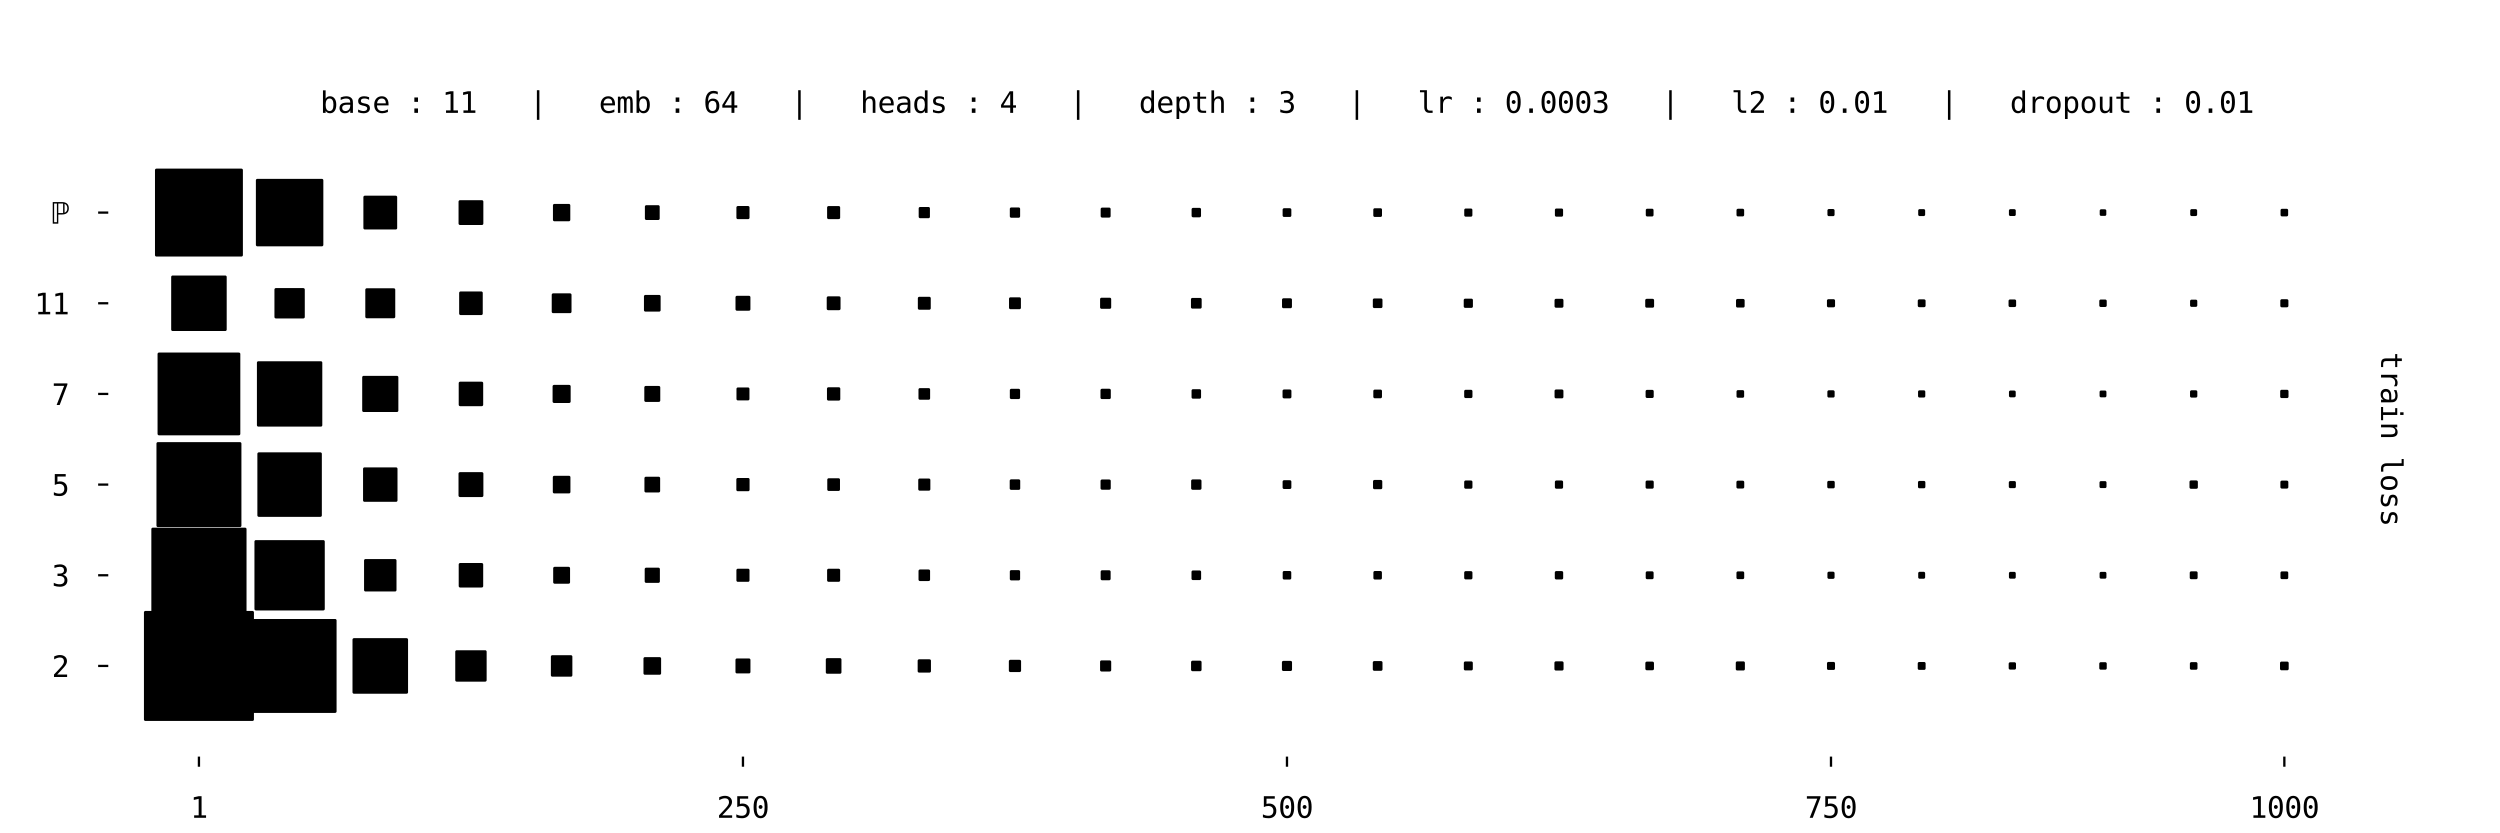 <?xml version="1.0" encoding="utf-8" standalone="no"?>
<!DOCTYPE svg PUBLIC "-//W3C//DTD SVG 1.1//EN"
  "http://www.w3.org/Graphics/SVG/1.1/DTD/svg11.dtd">
<svg xmlns:xlink="http://www.w3.org/1999/xlink" width="864pt" height="288pt" viewBox="0 0 864 288" xmlns="http://www.w3.org/2000/svg" version="1.1">
 <defs>
  <style type="text/css">*{stroke-linejoin: round; stroke-linecap: butt}</style>
 </defs>
 <g id="figure_1">
  <g id="patch_1">
   <path d="M 0 288 
L 864 288 
L 864 0 
L 0 0 
z
" style="fill: #ffffff"/>
  </g>
  <g id="axes_1">
   <g id="patch_2">
    <path d="M 37.417 261.485 
L 852.143 261.485 
L 852.143 10.8 
L 37.417 10.8 
z
" style="fill: #ffffff"/>
   </g>
   <g id="patch_3">
    <path d="M 50.246 248.657 
L 87.261 248.657 
L 87.261 211.641 
L 50.246 211.641 
z
" clip-path="url(#p959d26b791)" style="stroke: #000000; stroke-linejoin: miter"/>
   </g>
   <g id="patch_4">
    <path d="M 84.355 245.882 
L 115.822 245.882 
L 115.822 214.416 
L 84.355 214.416 
z
" clip-path="url(#p959d26b791)" style="stroke: #000000; stroke-linejoin: miter"/>
   </g>
   <g id="patch_5">
    <path d="M 122.324 239.249 
L 140.524 239.249 
L 140.524 221.049 
L 122.324 221.049 
z
" clip-path="url(#p959d26b791)" style="stroke: #000000; stroke-linejoin: miter"/>
   </g>
   <g id="patch_6">
    <path d="M 157.835 235.074 
L 167.685 235.074 
L 167.685 225.224 
L 157.835 225.224 
z
" clip-path="url(#p959d26b791)" style="stroke: #000000; stroke-linejoin: miter"/>
   </g>
   <g id="patch_7">
    <path d="M 190.881 233.364 
L 197.31 233.364 
L 197.31 226.934 
L 190.881 226.934 
z
" clip-path="url(#p959d26b791)" style="stroke: #000000; stroke-linejoin: miter"/>
   </g>
   <g id="patch_8">
    <path d="M 222.882 232.698 
L 227.98 232.698 
L 227.98 227.6 
L 222.882 227.6 
z
" clip-path="url(#p959d26b791)" style="stroke: #000000; stroke-linejoin: miter"/>
   </g>
   <g id="patch_9">
    <path d="M 254.679 232.237 
L 258.854 232.237 
L 258.854 228.061 
L 254.679 228.061 
z
" clip-path="url(#p959d26b791)" style="stroke: #000000; stroke-linejoin: miter"/>
   </g>
   <g id="patch_10">
    <path d="M 285.899 232.353 
L 290.306 232.353 
L 290.306 227.946 
L 285.899 227.946 
z
" clip-path="url(#p959d26b791)" style="stroke: #000000; stroke-linejoin: miter"/>
   </g>
   <g id="patch_11">
    <path d="M 317.64 231.947 
L 321.236 231.947 
L 321.236 228.351 
L 317.64 228.351 
z
" clip-path="url(#p959d26b791)" style="stroke: #000000; stroke-linejoin: miter"/>
   </g>
   <g id="patch_12">
    <path d="M 349.159 231.763 
L 352.387 231.763 
L 352.387 228.535 
L 349.159 228.535 
z
" clip-path="url(#p959d26b791)" style="stroke: #000000; stroke-linejoin: miter"/>
   </g>
   <g id="patch_13">
    <path d="M 380.684 231.574 
L 383.533 231.574 
L 383.533 228.724 
L 380.684 228.724 
z
" clip-path="url(#p959d26b791)" style="stroke: #000000; stroke-linejoin: miter"/>
   </g>
   <g id="patch_14">
    <path d="M 412.129 231.464 
L 414.76 231.464 
L 414.76 228.834 
L 412.129 228.834 
z
" clip-path="url(#p959d26b791)" style="stroke: #000000; stroke-linejoin: miter"/>
   </g>
   <g id="patch_15">
    <path d="M 443.532 231.397 
L 446.028 231.397 
L 446.028 228.901 
L 443.532 228.901 
z
" clip-path="url(#p959d26b791)" style="stroke: #000000; stroke-linejoin: miter"/>
   </g>
   <g id="patch_16">
    <path d="M 474.937 231.328 
L 477.294 231.328 
L 477.294 228.97 
L 474.937 228.97 
z
" clip-path="url(#p959d26b791)" style="stroke: #000000; stroke-linejoin: miter"/>
   </g>
   <g id="patch_17">
    <path d="M 506.399 231.201 
L 508.503 231.201 
L 508.503 229.097 
L 506.399 229.097 
z
" clip-path="url(#p959d26b791)" style="stroke: #000000; stroke-linejoin: miter"/>
   </g>
   <g id="patch_18">
    <path d="M 537.704 231.232 
L 539.869 231.232 
L 539.869 229.066 
L 537.704 229.066 
z
" clip-path="url(#p959d26b791)" style="stroke: #000000; stroke-linejoin: miter"/>
   </g>
   <g id="patch_19">
    <path d="M 569.133 231.138 
L 571.111 231.138 
L 571.111 229.16 
L 569.133 229.16 
z
" clip-path="url(#p959d26b791)" style="stroke: #000000; stroke-linejoin: miter"/>
   </g>
   <g id="patch_20">
    <path d="M 600.383 231.224 
L 602.533 231.224 
L 602.533 229.074 
L 600.383 229.074 
z
" clip-path="url(#p959d26b791)" style="stroke: #000000; stroke-linejoin: miter"/>
   </g>
   <g id="patch_21">
    <path d="M 631.904 231.039 
L 633.683 231.039 
L 633.683 229.259 
L 631.904 229.259 
z
" clip-path="url(#p959d26b791)" style="stroke: #000000; stroke-linejoin: miter"/>
   </g>
   <g id="patch_22">
    <path d="M 663.267 231.012 
L 664.992 231.012 
L 664.992 229.287 
L 663.267 229.287 
z
" clip-path="url(#p959d26b791)" style="stroke: #000000; stroke-linejoin: miter"/>
   </g>
   <g id="patch_23">
    <path d="M 694.699 230.915 
L 696.23 230.915 
L 696.23 229.383 
L 694.699 229.383 
z
" clip-path="url(#p959d26b791)" style="stroke: #000000; stroke-linejoin: miter"/>
   </g>
   <g id="patch_24">
    <path d="M 726.009 230.94 
L 727.591 230.94 
L 727.591 229.358 
L 726.009 229.358 
z
" clip-path="url(#p959d26b791)" style="stroke: #000000; stroke-linejoin: miter"/>
   </g>
   <g id="patch_25">
    <path d="M 757.321 230.963 
L 758.95 230.963 
L 758.95 229.335 
L 757.321 229.335 
z
" clip-path="url(#p959d26b791)" style="stroke: #000000; stroke-linejoin: miter"/>
   </g>
   <g id="patch_26">
    <path d="M 788.471 231.149 
L 790.472 231.149 
L 790.472 229.149 
L 788.471 229.149 
z
" clip-path="url(#p959d26b791)" style="stroke: #000000; stroke-linejoin: miter"/>
   </g>
   <g id="patch_27">
    <path d="M 52.804 214.763 
L 84.702 214.763 
L 84.702 182.864 
L 52.804 182.864 
z
" clip-path="url(#p959d26b791)" style="stroke: #000000; stroke-linejoin: miter"/>
   </g>
   <g id="patch_28">
    <path d="M 88.436 210.466 
L 111.741 210.466 
L 111.741 187.161 
L 88.436 187.161 
z
" clip-path="url(#p959d26b791)" style="stroke: #000000; stroke-linejoin: miter"/>
   </g>
   <g id="patch_29">
    <path d="M 126.317 203.92 
L 136.531 203.92 
L 136.531 193.707 
L 126.317 193.707 
z
" clip-path="url(#p959d26b791)" style="stroke: #000000; stroke-linejoin: miter"/>
   </g>
   <g id="patch_30">
    <path d="M 159.027 202.546 
L 166.493 202.546 
L 166.493 195.081 
L 159.027 195.081 
z
" clip-path="url(#p959d26b791)" style="stroke: #000000; stroke-linejoin: miter"/>
   </g>
   <g id="patch_31">
    <path d="M 191.678 201.231 
L 196.513 201.231 
L 196.513 196.396 
L 191.678 196.396 
z
" clip-path="url(#p959d26b791)" style="stroke: #000000; stroke-linejoin: miter"/>
   </g>
   <g id="patch_32">
    <path d="M 223.306 200.938 
L 227.555 200.938 
L 227.555 196.689 
L 223.306 196.689 
z
" clip-path="url(#p959d26b791)" style="stroke: #000000; stroke-linejoin: miter"/>
   </g>
   <g id="patch_33">
    <path d="M 255 200.58 
L 258.533 200.58 
L 258.533 197.047 
L 255 197.047 
z
" clip-path="url(#p959d26b791)" style="stroke: #000000; stroke-linejoin: miter"/>
   </g>
   <g id="patch_34">
    <path d="M 286.346 200.57 
L 289.858 200.57 
L 289.858 197.057 
L 286.346 197.057 
z
" clip-path="url(#p959d26b791)" style="stroke: #000000; stroke-linejoin: miter"/>
   </g>
   <g id="patch_35">
    <path d="M 317.94 200.311 
L 320.936 200.311 
L 320.936 197.316 
L 317.94 197.316 
z
" clip-path="url(#p959d26b791)" style="stroke: #000000; stroke-linejoin: miter"/>
   </g>
   <g id="patch_36">
    <path d="M 349.494 200.093 
L 352.053 200.093 
L 352.053 197.534 
L 349.494 197.534 
z
" clip-path="url(#p959d26b791)" style="stroke: #000000; stroke-linejoin: miter"/>
   </g>
   <g id="patch_37">
    <path d="M 380.883 200.039 
L 383.334 200.039 
L 383.334 197.588 
L 380.883 197.588 
z
" clip-path="url(#p959d26b791)" style="stroke: #000000; stroke-linejoin: miter"/>
   </g>
   <g id="patch_38">
    <path d="M 412.281 199.977 
L 414.607 199.977 
L 414.607 197.65 
L 412.281 197.65 
z
" clip-path="url(#p959d26b791)" style="stroke: #000000; stroke-linejoin: miter"/>
   </g>
   <g id="patch_39">
    <path d="M 443.798 199.795 
L 445.762 199.795 
L 445.762 197.832 
L 443.798 197.832 
z
" clip-path="url(#p959d26b791)" style="stroke: #000000; stroke-linejoin: miter"/>
   </g>
   <g id="patch_40">
    <path d="M 475.143 199.786 
L 477.088 199.786 
L 477.088 197.841 
L 475.143 197.841 
z
" clip-path="url(#p959d26b791)" style="stroke: #000000; stroke-linejoin: miter"/>
   </g>
   <g id="patch_41">
    <path d="M 506.526 199.739 
L 508.376 199.739 
L 508.376 197.888 
L 506.526 197.888 
z
" clip-path="url(#p959d26b791)" style="stroke: #000000; stroke-linejoin: miter"/>
   </g>
   <g id="patch_42">
    <path d="M 537.838 199.762 
L 539.736 199.762 
L 539.736 197.865 
L 537.838 197.865 
z
" clip-path="url(#p959d26b791)" style="stroke: #000000; stroke-linejoin: miter"/>
   </g>
   <g id="patch_43">
    <path d="M 569.258 199.677 
L 570.986 199.677 
L 570.986 197.95 
L 569.258 197.95 
z
" clip-path="url(#p959d26b791)" style="stroke: #000000; stroke-linejoin: miter"/>
   </g>
   <g id="patch_44">
    <path d="M 600.618 199.653 
L 602.298 199.653 
L 602.298 197.973 
L 600.618 197.973 
z
" clip-path="url(#p959d26b791)" style="stroke: #000000; stroke-linejoin: miter"/>
   </g>
   <g id="patch_45">
    <path d="M 632.059 199.548 
L 633.528 199.548 
L 633.528 198.079 
L 632.059 198.079 
z
" clip-path="url(#p959d26b791)" style="stroke: #000000; stroke-linejoin: miter"/>
   </g>
   <g id="patch_46">
    <path d="M 663.43 199.513 
L 664.828 199.513 
L 664.828 198.114 
L 663.43 198.114 
z
" clip-path="url(#p959d26b791)" style="stroke: #000000; stroke-linejoin: miter"/>
   </g>
   <g id="patch_47">
    <path d="M 694.785 199.493 
L 696.144 199.493 
L 696.144 198.134 
L 694.785 198.134 
z
" clip-path="url(#p959d26b791)" style="stroke: #000000; stroke-linejoin: miter"/>
   </g>
   <g id="patch_48">
    <path d="M 726.121 199.492 
L 727.479 199.492 
L 727.479 198.134 
L 726.121 198.134 
z
" clip-path="url(#p959d26b791)" style="stroke: #000000; stroke-linejoin: miter"/>
   </g>
   <g id="patch_49">
    <path d="M 757.275 199.675 
L 758.997 199.675 
L 758.997 197.952 
L 757.275 197.952 
z
" clip-path="url(#p959d26b791)" style="stroke: #000000; stroke-linejoin: miter"/>
   </g>
   <g id="patch_50">
    <path d="M 788.626 199.659 
L 790.317 199.659 
L 790.317 197.968 
L 788.626 197.968 
z
" clip-path="url(#p959d26b791)" style="stroke: #000000; stroke-linejoin: miter"/>
   </g>
   <g id="patch_51">
    <path d="M 54.572 181.659 
L 82.935 181.659 
L 82.935 153.296 
L 54.572 153.296 
z
" clip-path="url(#p959d26b791)" style="stroke: #000000; stroke-linejoin: miter"/>
   </g>
   <g id="patch_52">
    <path d="M 89.447 178.119 
L 110.73 178.119 
L 110.73 156.836 
L 89.447 156.836 
z
" clip-path="url(#p959d26b791)" style="stroke: #000000; stroke-linejoin: miter"/>
   </g>
   <g id="patch_53">
    <path d="M 125.97 172.932 
L 136.878 172.932 
L 136.878 162.024 
L 125.97 162.024 
z
" clip-path="url(#p959d26b791)" style="stroke: #000000; stroke-linejoin: miter"/>
   </g>
   <g id="patch_54">
    <path d="M 158.962 171.276 
L 166.558 171.276 
L 166.558 163.68 
L 158.962 163.68 
z
" clip-path="url(#p959d26b791)" style="stroke: #000000; stroke-linejoin: miter"/>
   </g>
   <g id="patch_55">
    <path d="M 191.549 170.024 
L 196.641 170.024 
L 196.641 164.932 
L 191.549 164.932 
z
" clip-path="url(#p959d26b791)" style="stroke: #000000; stroke-linejoin: miter"/>
   </g>
   <g id="patch_56">
    <path d="M 223.215 169.693 
L 227.646 169.693 
L 227.646 165.262 
L 223.215 165.262 
z
" clip-path="url(#p959d26b791)" style="stroke: #000000; stroke-linejoin: miter"/>
   </g>
   <g id="patch_57">
    <path d="M 254.977 169.268 
L 258.556 169.268 
L 258.556 165.688 
L 254.977 165.688 
z
" clip-path="url(#p959d26b791)" style="stroke: #000000; stroke-linejoin: miter"/>
   </g>
   <g id="patch_58">
    <path d="M 286.405 169.175 
L 289.799 169.175 
L 289.799 165.781 
L 286.405 165.781 
z
" clip-path="url(#p959d26b791)" style="stroke: #000000; stroke-linejoin: miter"/>
   </g>
   <g id="patch_59">
    <path d="M 317.843 169.073 
L 321.033 169.073 
L 321.033 165.883 
L 317.843 165.883 
z
" clip-path="url(#p959d26b791)" style="stroke: #000000; stroke-linejoin: miter"/>
   </g>
   <g id="patch_60">
    <path d="M 349.456 168.795 
L 352.09 168.795 
L 352.09 166.161 
L 349.456 166.161 
z
" clip-path="url(#p959d26b791)" style="stroke: #000000; stroke-linejoin: miter"/>
   </g>
   <g id="patch_61">
    <path d="M 380.843 168.743 
L 383.374 168.743 
L 383.374 166.212 
L 380.843 166.212 
z
" clip-path="url(#p959d26b791)" style="stroke: #000000; stroke-linejoin: miter"/>
   </g>
   <g id="patch_62">
    <path d="M 412.156 168.766 
L 414.733 168.766 
L 414.733 166.19 
L 412.156 166.19 
z
" clip-path="url(#p959d26b791)" style="stroke: #000000; stroke-linejoin: miter"/>
   </g>
   <g id="patch_63">
    <path d="M 443.765 168.493 
L 445.795 168.493 
L 445.795 166.463 
L 443.765 166.463 
z
" clip-path="url(#p959d26b791)" style="stroke: #000000; stroke-linejoin: miter"/>
   </g>
   <g id="patch_64">
    <path d="M 475.014 168.579 
L 477.217 168.579 
L 477.217 166.376 
L 475.014 166.376 
z
" clip-path="url(#p959d26b791)" style="stroke: #000000; stroke-linejoin: miter"/>
   </g>
   <g id="patch_65">
    <path d="M 506.526 168.403 
L 508.376 168.403 
L 508.376 166.553 
L 506.526 166.553 
z
" clip-path="url(#p959d26b791)" style="stroke: #000000; stroke-linejoin: miter"/>
   </g>
   <g id="patch_66">
    <path d="M 537.867 168.397 
L 539.706 168.397 
L 539.706 166.559 
L 537.867 166.559 
z
" clip-path="url(#p959d26b791)" style="stroke: #000000; stroke-linejoin: miter"/>
   </g>
   <g id="patch_67">
    <path d="M 569.215 168.385 
L 571.029 168.385 
L 571.029 166.571 
L 569.215 166.571 
z
" clip-path="url(#p959d26b791)" style="stroke: #000000; stroke-linejoin: miter"/>
   </g>
   <g id="patch_68">
    <path d="M 600.606 168.33 
L 602.31 168.33 
L 602.31 166.626 
L 600.606 166.626 
z
" clip-path="url(#p959d26b791)" style="stroke: #000000; stroke-linejoin: miter"/>
   </g>
   <g id="patch_69">
    <path d="M 631.998 168.273 
L 633.589 168.273 
L 633.589 166.682 
L 631.998 166.682 
z
" clip-path="url(#p959d26b791)" style="stroke: #000000; stroke-linejoin: miter"/>
   </g>
   <g id="patch_70">
    <path d="M 663.352 168.255 
L 664.906 168.255 
L 664.906 166.701 
L 663.352 166.701 
z
" clip-path="url(#p959d26b791)" style="stroke: #000000; stroke-linejoin: miter"/>
   </g>
   <g id="patch_71">
    <path d="M 694.742 168.201 
L 696.188 168.201 
L 696.188 166.755 
L 694.742 166.755 
z
" clip-path="url(#p959d26b791)" style="stroke: #000000; stroke-linejoin: miter"/>
   </g>
   <g id="patch_72">
    <path d="M 726.091 168.187 
L 727.509 168.187 
L 727.509 166.769 
L 726.091 166.769 
z
" clip-path="url(#p959d26b791)" style="stroke: #000000; stroke-linejoin: miter"/>
   </g>
   <g id="patch_73">
    <path d="M 757.191 168.423 
L 759.08 168.423 
L 759.08 166.533 
L 757.191 166.533 
z
" clip-path="url(#p959d26b791)" style="stroke: #000000; stroke-linejoin: miter"/>
   </g>
   <g id="patch_74">
    <path d="M 788.598 168.351 
L 790.345 168.351 
L 790.345 166.605 
L 788.598 166.605 
z
" clip-path="url(#p959d26b791)" style="stroke: #000000; stroke-linejoin: miter"/>
   </g>
   <g id="patch_75">
    <path d="M 54.951 149.944 
L 82.555 149.944 
L 82.555 122.341 
L 54.951 122.341 
z
" clip-path="url(#p959d26b791)" style="stroke: #000000; stroke-linejoin: miter"/>
   </g>
   <g id="patch_76">
    <path d="M 89.289 146.942 
L 110.888 146.942 
L 110.888 125.343 
L 89.289 125.343 
z
" clip-path="url(#p959d26b791)" style="stroke: #000000; stroke-linejoin: miter"/>
   </g>
   <g id="patch_77">
    <path d="M 125.675 141.892 
L 137.174 141.892 
L 137.174 130.393 
L 125.675 130.393 
z
" clip-path="url(#p959d26b791)" style="stroke: #000000; stroke-linejoin: miter"/>
   </g>
   <g id="patch_78">
    <path d="M 159.029 139.873 
L 166.491 139.873 
L 166.491 132.411 
L 159.029 132.411 
z
" clip-path="url(#p959d26b791)" style="stroke: #000000; stroke-linejoin: miter"/>
   </g>
   <g id="patch_79">
    <path d="M 191.472 138.766 
L 196.719 138.766 
L 196.719 133.519 
L 191.472 133.519 
z
" clip-path="url(#p959d26b791)" style="stroke: #000000; stroke-linejoin: miter"/>
   </g>
   <g id="patch_80">
    <path d="M 223.173 138.4 
L 227.689 138.4 
L 227.689 133.884 
L 223.173 133.884 
z
" clip-path="url(#p959d26b791)" style="stroke: #000000; stroke-linejoin: miter"/>
   </g>
   <g id="patch_81">
    <path d="M 255.023 137.886 
L 258.51 137.886 
L 258.51 134.399 
L 255.023 134.399 
z
" clip-path="url(#p959d26b791)" style="stroke: #000000; stroke-linejoin: miter"/>
   </g>
   <g id="patch_82">
    <path d="M 286.299 137.945 
L 289.905 137.945 
L 289.905 134.34 
L 286.299 134.34 
z
" clip-path="url(#p959d26b791)" style="stroke: #000000; stroke-linejoin: miter"/>
   </g>
   <g id="patch_83">
    <path d="M 317.924 137.656 
L 320.951 137.656 
L 320.951 134.629 
L 317.924 134.629 
z
" clip-path="url(#p959d26b791)" style="stroke: #000000; stroke-linejoin: miter"/>
   </g>
   <g id="patch_84">
    <path d="M 349.499 137.417 
L 352.048 137.417 
L 352.048 134.868 
L 349.499 134.868 
z
" clip-path="url(#p959d26b791)" style="stroke: #000000; stroke-linejoin: miter"/>
   </g>
   <g id="patch_85">
    <path d="M 380.824 137.427 
L 383.394 137.427 
L 383.394 134.857 
L 380.824 134.857 
z
" clip-path="url(#p959d26b791)" style="stroke: #000000; stroke-linejoin: miter"/>
   </g>
   <g id="patch_86">
    <path d="M 412.301 137.286 
L 414.588 137.286 
L 414.588 134.999 
L 412.301 134.999 
z
" clip-path="url(#p959d26b791)" style="stroke: #000000; stroke-linejoin: miter"/>
   </g>
   <g id="patch_87">
    <path d="M 443.746 137.176 
L 445.814 137.176 
L 445.814 135.108 
L 443.746 135.108 
z
" clip-path="url(#p959d26b791)" style="stroke: #000000; stroke-linejoin: miter"/>
   </g>
   <g id="patch_88">
    <path d="M 475.118 137.14 
L 477.113 137.14 
L 477.113 135.145 
L 475.118 135.145 
z
" clip-path="url(#p959d26b791)" style="stroke: #000000; stroke-linejoin: miter"/>
   </g>
   <g id="patch_89">
    <path d="M 506.522 137.072 
L 508.381 137.072 
L 508.381 135.213 
L 506.522 135.213 
z
" clip-path="url(#p959d26b791)" style="stroke: #000000; stroke-linejoin: miter"/>
   </g>
   <g id="patch_90">
    <path d="M 537.754 137.175 
L 539.819 137.175 
L 539.819 135.11 
L 537.754 135.11 
z
" clip-path="url(#p959d26b791)" style="stroke: #000000; stroke-linejoin: miter"/>
   </g>
   <g id="patch_91">
    <path d="M 569.219 137.045 
L 571.025 137.045 
L 571.025 135.239 
L 569.219 135.239 
z
" clip-path="url(#p959d26b791)" style="stroke: #000000; stroke-linejoin: miter"/>
   </g>
   <g id="patch_92">
    <path d="M 600.64 136.96 
L 602.276 136.96 
L 602.276 135.324 
L 600.64 135.324 
z
" clip-path="url(#p959d26b791)" style="stroke: #000000; stroke-linejoin: miter"/>
   </g>
   <g id="patch_93">
    <path d="M 632.037 136.899 
L 633.55 136.899 
L 633.55 135.386 
L 632.037 135.386 
z
" clip-path="url(#p959d26b791)" style="stroke: #000000; stroke-linejoin: miter"/>
   </g>
   <g id="patch_94">
    <path d="M 663.377 136.894 
L 664.881 136.894 
L 664.881 135.391 
L 663.377 135.391 
z
" clip-path="url(#p959d26b791)" style="stroke: #000000; stroke-linejoin: miter"/>
   </g>
   <g id="patch_95">
    <path d="M 694.796 136.811 
L 696.133 136.811 
L 696.133 135.474 
L 694.796 135.474 
z
" clip-path="url(#p959d26b791)" style="stroke: #000000; stroke-linejoin: miter"/>
   </g>
   <g id="patch_96">
    <path d="M 726.117 136.825 
L 727.483 136.825 
L 727.483 135.459 
L 726.117 135.459 
z
" clip-path="url(#p959d26b791)" style="stroke: #000000; stroke-linejoin: miter"/>
   </g>
   <g id="patch_97">
    <path d="M 757.375 136.903 
L 758.896 136.903 
L 758.896 135.382 
L 757.375 135.382 
z
" clip-path="url(#p959d26b791)" style="stroke: #000000; stroke-linejoin: miter"/>
   </g>
   <g id="patch_98">
    <path d="M 788.534 137.08 
L 790.409 137.08 
L 790.409 135.205 
L 788.534 135.205 
z
" clip-path="url(#p959d26b791)" style="stroke: #000000; stroke-linejoin: miter"/>
   </g>
   <g id="patch_99">
    <path d="M 59.659 113.901 
L 77.848 113.901 
L 77.848 95.712 
L 59.659 95.712 
z
" clip-path="url(#p959d26b791)" style="stroke: #000000; stroke-linejoin: miter"/>
   </g>
   <g id="patch_100">
    <path d="M 95.345 109.551 
L 104.833 109.551 
L 104.833 100.063 
L 95.345 100.063 
z
" clip-path="url(#p959d26b791)" style="stroke: #000000; stroke-linejoin: miter"/>
   </g>
   <g id="patch_101">
    <path d="M 126.747 109.484 
L 136.101 109.484 
L 136.101 100.13 
L 126.747 100.13 
z
" clip-path="url(#p959d26b791)" style="stroke: #000000; stroke-linejoin: miter"/>
   </g>
   <g id="patch_102">
    <path d="M 159.182 108.384 
L 166.337 108.384 
L 166.337 101.229 
L 159.182 101.229 
z
" clip-path="url(#p959d26b791)" style="stroke: #000000; stroke-linejoin: miter"/>
   </g>
   <g id="patch_103">
    <path d="M 191.173 107.73 
L 197.018 107.73 
L 197.018 101.884 
L 191.173 101.884 
z
" clip-path="url(#p959d26b791)" style="stroke: #000000; stroke-linejoin: miter"/>
   </g>
   <g id="patch_104">
    <path d="M 223.048 107.19 
L 227.814 107.19 
L 227.814 102.424 
L 223.048 102.424 
z
" clip-path="url(#p959d26b791)" style="stroke: #000000; stroke-linejoin: miter"/>
   </g>
   <g id="patch_105">
    <path d="M 254.688 106.885 
L 258.845 106.885 
L 258.845 102.728 
L 254.688 102.728 
z
" clip-path="url(#p959d26b791)" style="stroke: #000000; stroke-linejoin: miter"/>
   </g>
   <g id="patch_106">
    <path d="M 286.212 106.697 
L 289.992 106.697 
L 289.992 102.917 
L 286.212 102.917 
z
" clip-path="url(#p959d26b791)" style="stroke: #000000; stroke-linejoin: miter"/>
   </g>
   <g id="patch_107">
    <path d="M 317.705 106.54 
L 321.171 106.54 
L 321.171 103.074 
L 317.705 103.074 
z
" clip-path="url(#p959d26b791)" style="stroke: #000000; stroke-linejoin: miter"/>
   </g>
   <g id="patch_108">
    <path d="M 349.218 106.362 
L 352.328 106.362 
L 352.328 103.252 
L 349.218 103.252 
z
" clip-path="url(#p959d26b791)" style="stroke: #000000; stroke-linejoin: miter"/>
   </g>
   <g id="patch_109">
    <path d="M 380.689 106.226 
L 383.528 106.226 
L 383.528 103.387 
L 380.689 103.387 
z
" clip-path="url(#p959d26b791)" style="stroke: #000000; stroke-linejoin: miter"/>
   </g>
   <g id="patch_110">
    <path d="M 412.091 106.16 
L 414.797 106.16 
L 414.797 103.454 
L 412.091 103.454 
z
" clip-path="url(#p959d26b791)" style="stroke: #000000; stroke-linejoin: miter"/>
   </g>
   <g id="patch_111">
    <path d="M 443.563 106.024 
L 445.997 106.024 
L 445.997 103.59 
L 443.563 103.59 
z
" clip-path="url(#p959d26b791)" style="stroke: #000000; stroke-linejoin: miter"/>
   </g>
   <g id="patch_112">
    <path d="M 474.948 105.974 
L 477.283 105.974 
L 477.283 103.64 
L 474.948 103.64 
z
" clip-path="url(#p959d26b791)" style="stroke: #000000; stroke-linejoin: miter"/>
   </g>
   <g id="patch_113">
    <path d="M 506.362 105.896 
L 508.54 105.896 
L 508.54 103.717 
L 506.362 103.717 
z
" clip-path="url(#p959d26b791)" style="stroke: #000000; stroke-linejoin: miter"/>
   </g>
   <g id="patch_114">
    <path d="M 537.748 105.845 
L 539.825 105.845 
L 539.825 103.768 
L 537.748 103.768 
z
" clip-path="url(#p959d26b791)" style="stroke: #000000; stroke-linejoin: miter"/>
   </g>
   <g id="patch_115">
    <path d="M 569.09 105.839 
L 571.155 105.839 
L 571.155 103.774 
L 569.09 103.774 
z
" clip-path="url(#p959d26b791)" style="stroke: #000000; stroke-linejoin: miter"/>
   </g>
   <g id="patch_116">
    <path d="M 600.469 105.796 
L 602.447 105.796 
L 602.447 103.818 
L 600.469 103.818 
z
" clip-path="url(#p959d26b791)" style="stroke: #000000; stroke-linejoin: miter"/>
   </g>
   <g id="patch_117">
    <path d="M 631.891 105.709 
L 633.696 105.709 
L 633.696 103.905 
L 631.891 103.905 
z
" clip-path="url(#p959d26b791)" style="stroke: #000000; stroke-linejoin: miter"/>
   </g>
   <g id="patch_118">
    <path d="M 663.278 105.658 
L 664.98 105.658 
L 664.98 103.956 
L 663.278 103.956 
z
" clip-path="url(#p959d26b791)" style="stroke: #000000; stroke-linejoin: miter"/>
   </g>
   <g id="patch_119">
    <path d="M 694.655 105.616 
L 696.274 105.616 
L 696.274 103.997 
L 694.655 103.997 
z
" clip-path="url(#p959d26b791)" style="stroke: #000000; stroke-linejoin: miter"/>
   </g>
   <g id="patch_120">
    <path d="M 726.015 105.592 
L 727.585 105.592 
L 727.585 104.022 
L 726.015 104.022 
z
" clip-path="url(#p959d26b791)" style="stroke: #000000; stroke-linejoin: miter"/>
   </g>
   <g id="patch_121">
    <path d="M 757.39 105.552 
L 758.882 105.552 
L 758.882 104.061 
L 757.39 104.061 
z
" clip-path="url(#p959d26b791)" style="stroke: #000000; stroke-linejoin: miter"/>
   </g>
   <g id="patch_122">
    <path d="M 788.573 105.706 
L 790.37 105.706 
L 790.37 103.908 
L 788.573 103.908 
z
" clip-path="url(#p959d26b791)" style="stroke: #000000; stroke-linejoin: miter"/>
   </g>
   <g id="patch_123">
    <path d="M 54.061 88.163 
L 83.445 88.163 
L 83.445 58.779 
L 54.061 58.779 
z
" clip-path="url(#p959d26b791)" style="stroke: #000000; stroke-linejoin: miter"/>
   </g>
   <g id="patch_124">
    <path d="M 88.931 84.629 
L 111.247 84.629 
L 111.247 62.313 
L 88.931 62.313 
z
" clip-path="url(#p959d26b791)" style="stroke: #000000; stroke-linejoin: miter"/>
   </g>
   <g id="patch_125">
    <path d="M 126.084 78.811 
L 136.764 78.811 
L 136.764 68.131 
L 126.084 68.131 
z
" clip-path="url(#p959d26b791)" style="stroke: #000000; stroke-linejoin: miter"/>
   </g>
   <g id="patch_126">
    <path d="M 158.974 77.257 
L 166.545 77.257 
L 166.545 69.686 
L 158.974 69.686 
z
" clip-path="url(#p959d26b791)" style="stroke: #000000; stroke-linejoin: miter"/>
   </g>
   <g id="patch_127">
    <path d="M 191.597 75.97 
L 196.594 75.97 
L 196.594 70.973 
L 191.597 70.973 
z
" clip-path="url(#p959d26b791)" style="stroke: #000000; stroke-linejoin: miter"/>
   </g>
   <g id="patch_128">
    <path d="M 223.373 75.529 
L 227.489 75.529 
L 227.489 71.413 
L 223.373 71.413 
z
" clip-path="url(#p959d26b791)" style="stroke: #000000; stroke-linejoin: miter"/>
   </g>
   <g id="patch_129">
    <path d="M 254.999 75.239 
L 258.534 75.239 
L 258.534 71.704 
L 254.999 71.704 
z
" clip-path="url(#p959d26b791)" style="stroke: #000000; stroke-linejoin: miter"/>
   </g>
   <g id="patch_130">
    <path d="M 286.346 75.227 
L 289.858 75.227 
L 289.858 71.715 
L 286.346 71.715 
z
" clip-path="url(#p959d26b791)" style="stroke: #000000; stroke-linejoin: miter"/>
   </g>
   <g id="patch_131">
    <path d="M 317.995 74.913 
L 320.88 74.913 
L 320.88 72.029 
L 317.995 72.029 
z
" clip-path="url(#p959d26b791)" style="stroke: #000000; stroke-linejoin: miter"/>
   </g>
   <g id="patch_132">
    <path d="M 349.493 74.751 
L 352.053 74.751 
L 352.053 72.191 
L 349.493 72.191 
z
" clip-path="url(#p959d26b791)" style="stroke: #000000; stroke-linejoin: miter"/>
   </g>
   <g id="patch_133">
    <path d="M 380.886 74.694 
L 383.332 74.694 
L 383.332 72.248 
L 380.886 72.248 
z
" clip-path="url(#p959d26b791)" style="stroke: #000000; stroke-linejoin: miter"/>
   </g>
   <g id="patch_134">
    <path d="M 412.316 74.6 
L 414.573 74.6 
L 414.573 72.342 
L 412.316 72.342 
z
" clip-path="url(#p959d26b791)" style="stroke: #000000; stroke-linejoin: miter"/>
   </g>
   <g id="patch_135">
    <path d="M 443.771 74.48 
L 445.789 74.48 
L 445.789 72.462 
L 443.771 72.462 
z
" clip-path="url(#p959d26b791)" style="stroke: #000000; stroke-linejoin: miter"/>
   </g>
   <g id="patch_136">
    <path d="M 475.111 74.476 
L 477.12 74.476 
L 477.12 72.467 
L 475.111 72.467 
z
" clip-path="url(#p959d26b791)" style="stroke: #000000; stroke-linejoin: miter"/>
   </g>
   <g id="patch_137">
    <path d="M 506.543 74.379 
L 508.359 74.379 
L 508.359 72.563 
L 506.543 72.563 
z
" clip-path="url(#p959d26b791)" style="stroke: #000000; stroke-linejoin: miter"/>
   </g>
   <g id="patch_138">
    <path d="M 537.873 74.385 
L 539.701 74.385 
L 539.701 72.557 
L 537.873 72.557 
z
" clip-path="url(#p959d26b791)" style="stroke: #000000; stroke-linejoin: miter"/>
   </g>
   <g id="patch_139">
    <path d="M 569.281 74.313 
L 570.964 74.313 
L 570.964 72.63 
L 569.281 72.63 
z
" clip-path="url(#p959d26b791)" style="stroke: #000000; stroke-linejoin: miter"/>
   </g>
   <g id="patch_140">
    <path d="M 600.635 74.294 
L 602.28 74.294 
L 602.28 72.649 
L 600.635 72.649 
z
" clip-path="url(#p959d26b791)" style="stroke: #000000; stroke-linejoin: miter"/>
   </g>
   <g id="patch_141">
    <path d="M 632.06 74.204 
L 633.526 74.204 
L 633.526 72.738 
L 632.06 72.738 
z
" clip-path="url(#p959d26b791)" style="stroke: #000000; stroke-linejoin: miter"/>
   </g>
   <g id="patch_142">
    <path d="M 663.428 74.172 
L 664.83 74.172 
L 664.83 72.77 
L 663.428 72.77 
z
" clip-path="url(#p959d26b791)" style="stroke: #000000; stroke-linejoin: miter"/>
   </g>
   <g id="patch_143">
    <path d="M 694.78 74.156 
L 696.149 74.156 
L 696.149 72.786 
L 694.78 72.786 
z
" clip-path="url(#p959d26b791)" style="stroke: #000000; stroke-linejoin: miter"/>
   </g>
   <g id="patch_144">
    <path d="M 726.158 74.113 
L 727.442 74.113 
L 727.442 72.829 
L 726.158 72.829 
z
" clip-path="url(#p959d26b791)" style="stroke: #000000; stroke-linejoin: miter"/>
   </g>
   <g id="patch_145">
    <path d="M 757.44 74.167 
L 758.831 74.167 
L 758.831 72.775 
L 757.44 72.775 
z
" clip-path="url(#p959d26b791)" style="stroke: #000000; stroke-linejoin: miter"/>
   </g>
   <g id="patch_146">
    <path d="M 788.657 74.285 
L 790.285 74.285 
L 790.285 72.657 
L 788.657 72.657 
z
" clip-path="url(#p959d26b791)" style="stroke: #000000; stroke-linejoin: miter"/>
   </g>
   <g id="matplotlib.axis_1">
    <g id="xtick_1">
     <g id="line2d_1">
      <defs>
       <path id="mf8c3df933e" d="M 0 0 
L 0 3.5 
" style="stroke: #000000; stroke-width: 0.8"/>
      </defs>
      <g>
       <use xlink:href="#mf8c3df933e" x="68.753" y="261.485" style="stroke: #000000; stroke-width: 0.8"/>
      </g>
     </g>
     <g id="text_1">
      <!-- 1 -->
      <g transform="translate(65.743 282.636) scale(0.1 -0.1)">
       <defs>
        <path id="DejaVuSansMono-31" d="M 844 531 
L 1825 531 
L 1825 4097 
L 769 3859 
L 769 4434 
L 1819 4666 
L 2450 4666 
L 2450 531 
L 3419 531 
L 3419 0 
L 844 0 
L 844 531 
z
" transform="scale(0.016)"/>
       </defs>
       <use xlink:href="#DejaVuSansMono-31"/>
      </g>
     </g>
    </g>
    <g id="xtick_2">
     <g id="line2d_2">
      <g>
       <use xlink:href="#mf8c3df933e" x="256.767" y="261.485" style="stroke: #000000; stroke-width: 0.8"/>
      </g>
     </g>
     <g id="text_2">
      <!-- 250 -->
      <g transform="translate(247.736 282.636) scale(0.1 -0.1)">
       <defs>
        <path id="DejaVuSansMono-32" d="M 1166 531 
L 3309 531 
L 3309 0 
L 475 0 
L 475 531 
Q 1059 1147 1496 1619 
Q 1934 2091 2100 2284 
Q 2413 2666 2522 2902 
Q 2631 3138 2631 3384 
Q 2631 3775 2401 3997 
Q 2172 4219 1772 4219 
Q 1488 4219 1175 4116 
Q 863 4013 513 3803 
L 513 4441 
Q 834 4594 1145 4672 
Q 1456 4750 1759 4750 
Q 2444 4750 2861 4386 
Q 3278 4022 3278 3431 
Q 3278 3131 3139 2831 
Q 3000 2531 2688 2169 
Q 2513 1966 2180 1606 
Q 1847 1247 1166 531 
z
" transform="scale(0.016)"/>
        <path id="DejaVuSansMono-35" d="M 647 4666 
L 3009 4666 
L 3009 4134 
L 1222 4134 
L 1222 2988 
Q 1356 3038 1492 3061 
Q 1628 3084 1766 3084 
Q 2491 3084 2916 2656 
Q 3341 2228 3341 1497 
Q 3341 759 2895 334 
Q 2450 -91 1678 -91 
Q 1306 -91 998 -41 
Q 691 9 447 109 
L 447 750 
Q 734 594 1025 517 
Q 1316 441 1619 441 
Q 2141 441 2423 716 
Q 2706 991 2706 1497 
Q 2706 1997 2414 2275 
Q 2122 2553 1600 2553 
Q 1347 2553 1106 2495 
Q 866 2438 647 2322 
L 647 4666 
z
" transform="scale(0.016)"/>
        <path id="DejaVuSansMono-30" d="M 1509 2344 
Q 1509 2516 1629 2641 
Q 1750 2766 1919 2766 
Q 2094 2766 2219 2641 
Q 2344 2516 2344 2344 
Q 2344 2169 2220 2047 
Q 2097 1925 1919 1925 
Q 1744 1925 1626 2044 
Q 1509 2163 1509 2344 
z
M 1925 4250 
Q 1484 4250 1267 3775 
Q 1050 3300 1050 2328 
Q 1050 1359 1267 884 
Q 1484 409 1925 409 
Q 2369 409 2586 884 
Q 2803 1359 2803 2328 
Q 2803 3300 2586 3775 
Q 2369 4250 1925 4250 
z
M 1925 4750 
Q 2672 4750 3055 4137 
Q 3438 3525 3438 2328 
Q 3438 1134 3055 521 
Q 2672 -91 1925 -91 
Q 1178 -91 797 521 
Q 416 1134 416 2328 
Q 416 3525 797 4137 
Q 1178 4750 1925 4750 
z
" transform="scale(0.016)"/>
       </defs>
       <use xlink:href="#DejaVuSansMono-32"/>
       <use xlink:href="#DejaVuSansMono-35" x="60.205"/>
       <use xlink:href="#DejaVuSansMono-30" x="120.41"/>
      </g>
     </g>
    </g>
    <g id="xtick_3">
     <g id="line2d_3">
      <g>
       <use xlink:href="#mf8c3df933e" x="444.78" y="261.485" style="stroke: #000000; stroke-width: 0.8"/>
      </g>
     </g>
     <g id="text_3">
      <!-- 500 -->
      <g transform="translate(435.75 282.636) scale(0.1 -0.1)">
       <use xlink:href="#DejaVuSansMono-35"/>
       <use xlink:href="#DejaVuSansMono-30" x="60.205"/>
       <use xlink:href="#DejaVuSansMono-30" x="120.41"/>
      </g>
     </g>
    </g>
    <g id="xtick_4">
     <g id="line2d_4">
      <g>
       <use xlink:href="#mf8c3df933e" x="632.793" y="261.485" style="stroke: #000000; stroke-width: 0.8"/>
      </g>
     </g>
     <g id="text_4">
      <!-- 750 -->
      <g transform="translate(623.763 282.636) scale(0.1 -0.1)">
       <defs>
        <path id="DejaVuSansMono-37" d="M 434 4666 
L 3372 4666 
L 3372 4397 
L 1703 0 
L 1044 0 
L 2669 4134 
L 434 4134 
L 434 4666 
z
" transform="scale(0.016)"/>
       </defs>
       <use xlink:href="#DejaVuSansMono-37"/>
       <use xlink:href="#DejaVuSansMono-35" x="60.205"/>
       <use xlink:href="#DejaVuSansMono-30" x="120.41"/>
      </g>
     </g>
    </g>
    <g id="xtick_5">
     <g id="line2d_5">
      <g>
       <use xlink:href="#mf8c3df933e" x="789.471" y="261.485" style="stroke: #000000; stroke-width: 0.8"/>
      </g>
     </g>
     <g id="text_5">
      <!-- 1000 -->
      <g transform="translate(777.431 282.636) scale(0.1 -0.1)">
       <use xlink:href="#DejaVuSansMono-31"/>
       <use xlink:href="#DejaVuSansMono-30" x="60.205"/>
       <use xlink:href="#DejaVuSansMono-30" x="120.41"/>
       <use xlink:href="#DejaVuSansMono-30" x="180.615"/>
      </g>
     </g>
    </g>
   </g>
   <g id="matplotlib.axis_2">
    <g id="ytick_1">
     <g id="line2d_6">
      <defs>
       <path id="m9137b78ec7" d="M 0 0 
L -3.5 0 
" style="stroke: #000000; stroke-width: 0.8"/>
      </defs>
      <g>
       <use xlink:href="#m9137b78ec7" x="37.417" y="230.149" style="stroke: #000000; stroke-width: 0.8"/>
      </g>
     </g>
     <g id="text_6">
      <!-- 2 -->
      <g transform="translate(17.897 233.975) scale(0.1 -0.1)">
       <use xlink:href="#DejaVuSansMono-32"/>
      </g>
     </g>
    </g>
    <g id="ytick_2">
     <g id="line2d_7">
      <g>
       <use xlink:href="#m9137b78ec7" x="37.417" y="198.813" style="stroke: #000000; stroke-width: 0.8"/>
      </g>
     </g>
     <g id="text_7">
      <!-- 3 -->
      <g transform="translate(17.897 202.639) scale(0.1 -0.1)">
       <defs>
        <path id="DejaVuSansMono-33" d="M 2425 2497 
Q 2884 2375 3128 2064 
Q 3372 1753 3372 1288 
Q 3372 644 2939 276 
Q 2506 -91 1741 -91 
Q 1419 -91 1084 -31 
Q 750 28 428 141 
L 428 769 
Q 747 603 1056 522 
Q 1366 441 1672 441 
Q 2191 441 2469 675 
Q 2747 909 2747 1350 
Q 2747 1756 2469 1995 
Q 2191 2234 1716 2234 
L 1234 2234 
L 1234 2753 
L 1716 2753 
Q 2150 2753 2394 2943 
Q 2638 3134 2638 3475 
Q 2638 3834 2411 4026 
Q 2184 4219 1766 4219 
Q 1488 4219 1191 4156 
Q 894 4094 569 3969 
L 569 4550 
Q 947 4650 1242 4700 
Q 1538 4750 1766 4750 
Q 2447 4750 2855 4408 
Q 3263 4066 3263 3500 
Q 3263 3116 3048 2859 
Q 2834 2603 2425 2497 
z
" transform="scale(0.016)"/>
       </defs>
       <use xlink:href="#DejaVuSansMono-33"/>
      </g>
     </g>
    </g>
    <g id="ytick_3">
     <g id="line2d_8">
      <g>
       <use xlink:href="#m9137b78ec7" x="37.417" y="167.478" style="stroke: #000000; stroke-width: 0.8"/>
      </g>
     </g>
     <g id="text_8">
      <!-- 5 -->
      <g transform="translate(17.897 171.304) scale(0.1 -0.1)">
       <use xlink:href="#DejaVuSansMono-35"/>
      </g>
     </g>
    </g>
    <g id="ytick_4">
     <g id="line2d_9">
      <g>
       <use xlink:href="#m9137b78ec7" x="37.417" y="136.142" style="stroke: #000000; stroke-width: 0.8"/>
      </g>
     </g>
     <g id="text_9">
      <!-- 7 -->
      <g transform="translate(17.897 139.968) scale(0.1 -0.1)">
       <use xlink:href="#DejaVuSansMono-37"/>
      </g>
     </g>
    </g>
    <g id="ytick_5">
     <g id="line2d_10">
      <g>
       <use xlink:href="#m9137b78ec7" x="37.417" y="104.807" style="stroke: #000000; stroke-width: 0.8"/>
      </g>
     </g>
     <g id="text_10">
      <!-- 11 -->
      <g transform="translate(11.877 108.633) scale(0.1 -0.1)">
       <use xlink:href="#DejaVuSansMono-31"/>
       <use xlink:href="#DejaVuSansMono-31" x="60.205"/>
      </g>
     </g>
    </g>
    <g id="ytick_6">
     <g id="line2d_11">
      <g>
       <use xlink:href="#m9137b78ec7" x="37.417" y="73.471" style="stroke: #000000; stroke-width: 0.8"/>
      </g>
     </g>
     <g id="text_11">
      <!-- ℙ -->
      <g transform="translate(17.897 77.297) scale(0.1 -0.1)">
       <defs>
        <path id="DejaVuSansMono-2119" d="M 506 4353 
L 506 313 
L 1106 313 
L 1106 4353 
L 506 4353 
z
M 1406 4353 
L 1406 2284 
L 2306 2284 
Q 2378 2284 2447 2291 
L 2447 4347 
Q 2378 4353 2306 4353 
L 1406 4353 
z
M 206 4666 
L 2166 4666 
Q 2913 4666 3297 4323 
Q 3681 3981 3681 3322 
Q 3681 2656 3297 2315 
Q 2913 1975 2163 1975 
L 1406 1975 
L 1406 0 
L 206 0 
L 206 4666 
z
M 2759 4281 
L 2759 2359 
Q 2941 2428 3075 2556 
Q 3353 2825 3353 3322 
Q 3353 3816 3078 4084 
Q 2947 4213 2759 4281 
z
" transform="scale(0.016)"/>
       </defs>
       <use xlink:href="#DejaVuSansMono-2119"/>
      </g>
     </g>
    </g>
   </g>
   <g id="text_12">
    <!-- base : 11   |   emb : 64   |   heads : 4   |   depth : 3   |   lr : 0.0003   |   l2 : 0.01   |   dropout : 0.01 -->
    <g transform="translate(110.653 39.002) scale(0.1 -0.1)">
     <defs>
      <path id="DejaVuSansMono-62" d="M 2869 1747 
Q 2869 2416 2656 2756 
Q 2444 3097 2028 3097 
Q 1609 3097 1393 2755 
Q 1178 2413 1178 1747 
Q 1178 1084 1393 740 
Q 1609 397 2028 397 
Q 2444 397 2656 737 
Q 2869 1078 2869 1747 
z
M 1178 3053 
Q 1316 3309 1558 3446 
Q 1800 3584 2119 3584 
Q 2750 3584 3112 3098 
Q 3475 2613 3475 1759 
Q 3475 894 3111 401 
Q 2747 -91 2113 -91 
Q 1800 -91 1561 45 
Q 1322 181 1178 441 
L 1178 0 
L 603 0 
L 603 4863 
L 1178 4863 
L 1178 3053 
z
" transform="scale(0.016)"/>
      <path id="DejaVuSansMono-61" d="M 2194 1759 
L 2003 1759 
Q 1500 1759 1245 1582 
Q 991 1406 991 1056 
Q 991 741 1181 566 
Q 1372 391 1709 391 
Q 2184 391 2456 720 
Q 2728 1050 2731 1631 
L 2731 1759 
L 2194 1759 
z
M 3309 1997 
L 3309 0 
L 2731 0 
L 2731 519 
Q 2547 206 2267 57 
Q 1988 -91 1588 -91 
Q 1053 -91 734 211 
Q 416 513 416 1019 
Q 416 1603 808 1906 
Q 1200 2209 1959 2209 
L 2731 2209 
L 2731 2300 
Q 2728 2719 2518 2908 
Q 2309 3097 1850 3097 
Q 1556 3097 1256 3012 
Q 956 2928 672 2766 
L 672 3341 
Q 991 3463 1283 3523 
Q 1575 3584 1850 3584 
Q 2284 3584 2592 3456 
Q 2900 3328 3091 3072 
Q 3209 2916 3259 2686 
Q 3309 2456 3309 1997 
z
" transform="scale(0.016)"/>
      <path id="DejaVuSansMono-73" d="M 3041 3378 
L 3041 2816 
Q 2794 2959 2544 3031 
Q 2294 3103 2034 3103 
Q 1644 3103 1451 2976 
Q 1259 2850 1259 2591 
Q 1259 2356 1403 2240 
Q 1547 2125 2119 2016 
L 2350 1972 
Q 2778 1891 2998 1647 
Q 3219 1403 3219 1013 
Q 3219 494 2850 201 
Q 2481 -91 1825 -91 
Q 1566 -91 1281 -36 
Q 997 19 666 128 
L 666 722 
Q 988 556 1281 473 
Q 1575 391 1838 391 
Q 2219 391 2428 545 
Q 2638 700 2638 978 
Q 2638 1378 1872 1531 
L 1847 1538 
L 1631 1581 
Q 1134 1678 906 1908 
Q 678 2138 678 2534 
Q 678 3038 1018 3311 
Q 1359 3584 1991 3584 
Q 2272 3584 2531 3532 
Q 2791 3481 3041 3378 
z
" transform="scale(0.016)"/>
      <path id="DejaVuSansMono-65" d="M 3475 1894 
L 3475 1613 
L 984 1613 
L 984 1594 
Q 984 1022 1282 709 
Q 1581 397 2125 397 
Q 2400 397 2700 484 
Q 3000 572 3341 750 
L 3341 178 
Q 3013 44 2708 -23 
Q 2403 -91 2119 -91 
Q 1303 -91 843 398 
Q 384 888 384 1747 
Q 384 2584 834 3084 
Q 1284 3584 2034 3584 
Q 2703 3584 3089 3131 
Q 3475 2678 3475 1894 
z
M 2900 2063 
Q 2888 2569 2661 2833 
Q 2434 3097 2009 3097 
Q 1594 3097 1325 2822 
Q 1056 2547 1006 2059 
L 2900 2063 
z
" transform="scale(0.016)"/>
      <path id="DejaVuSansMono-20" transform="scale(0.016)"/>
      <path id="DejaVuSansMono-3a" d="M 1528 3322 
L 2316 3322 
L 2316 2375 
L 1528 2375 
L 1528 3322 
z
M 1528 953 
L 2316 953 
L 2316 0 
L 1528 0 
L 1528 953 
z
" transform="scale(0.016)"/>
      <path id="DejaVuSansMono-7c" d="M 2194 4891 
L 2194 -1509 
L 1656 -1509 
L 1656 4891 
L 2194 4891 
z
" transform="scale(0.016)"/>
      <path id="DejaVuSansMono-6d" d="M 2113 3144 
Q 2219 3369 2383 3476 
Q 2547 3584 2778 3584 
Q 3200 3584 3373 3257 
Q 3547 2931 3547 2028 
L 3547 0 
L 3022 0 
L 3022 2003 
Q 3022 2744 2939 2923 
Q 2856 3103 2638 3103 
Q 2388 3103 2295 2911 
Q 2203 2719 2203 2003 
L 2203 0 
L 1678 0 
L 1678 2003 
Q 1678 2753 1589 2928 
Q 1500 3103 1269 3103 
Q 1041 3103 952 2911 
Q 863 2719 863 2003 
L 863 0 
L 341 0 
L 341 3500 
L 863 3500 
L 863 3200 
Q 966 3388 1120 3486 
Q 1275 3584 1472 3584 
Q 1709 3584 1867 3475 
Q 2025 3366 2113 3144 
z
" transform="scale(0.016)"/>
      <path id="DejaVuSansMono-36" d="M 3097 4563 
L 3097 3981 
Q 2900 4097 2678 4158 
Q 2456 4219 2216 4219 
Q 1616 4219 1306 3767 
Q 997 3316 997 2438 
Q 1147 2750 1412 2917 
Q 1678 3084 2022 3084 
Q 2697 3084 3067 2670 
Q 3438 2256 3438 1497 
Q 3438 741 3056 325 
Q 2675 -91 1984 -91 
Q 1172 -91 794 492 
Q 416 1075 416 2328 
Q 416 3509 870 4129 
Q 1325 4750 2188 4750 
Q 2419 4750 2650 4701 
Q 2881 4653 3097 4563 
z
M 1972 2591 
Q 1569 2591 1337 2300 
Q 1106 2009 1106 1497 
Q 1106 984 1337 693 
Q 1569 403 1972 403 
Q 2391 403 2603 679 
Q 2816 956 2816 1497 
Q 2816 2041 2603 2316 
Q 2391 2591 1972 2591 
z
" transform="scale(0.016)"/>
      <path id="DejaVuSansMono-34" d="M 2297 4091 
L 825 1625 
L 2297 1625 
L 2297 4091 
z
M 2194 4666 
L 2925 4666 
L 2925 1625 
L 3547 1625 
L 3547 1113 
L 2925 1113 
L 2925 0 
L 2297 0 
L 2297 1113 
L 319 1113 
L 319 1709 
L 2194 4666 
z
" transform="scale(0.016)"/>
      <path id="DejaVuSansMono-68" d="M 3284 2169 
L 3284 0 
L 2706 0 
L 2706 2169 
Q 2706 2641 2540 2862 
Q 2375 3084 2022 3084 
Q 1619 3084 1401 2798 
Q 1184 2513 1184 1978 
L 1184 0 
L 609 0 
L 609 4863 
L 1184 4863 
L 1184 2975 
Q 1338 3275 1600 3429 
Q 1863 3584 2222 3584 
Q 2756 3584 3020 3232 
Q 3284 2881 3284 2169 
z
" transform="scale(0.016)"/>
      <path id="DejaVuSansMono-64" d="M 2681 3053 
L 2681 4863 
L 3256 4863 
L 3256 0 
L 2681 0 
L 2681 441 
Q 2538 181 2298 45 
Q 2059 -91 1747 -91 
Q 1113 -91 748 401 
Q 384 894 384 1759 
Q 384 2613 750 3098 
Q 1116 3584 1747 3584 
Q 2063 3584 2303 3448 
Q 2544 3313 2681 3053 
z
M 991 1747 
Q 991 1078 1203 737 
Q 1416 397 1831 397 
Q 2247 397 2464 740 
Q 2681 1084 2681 1747 
Q 2681 2413 2464 2755 
Q 2247 3097 1831 3097 
Q 1416 3097 1203 2756 
Q 991 2416 991 1747 
z
" transform="scale(0.016)"/>
      <path id="DejaVuSansMono-70" d="M 1172 441 
L 1172 -1331 
L 594 -1331 
L 594 3500 
L 1172 3500 
L 1172 3053 
Q 1316 3313 1555 3448 
Q 1794 3584 2106 3584 
Q 2741 3584 3102 3093 
Q 3463 2603 3463 1734 
Q 3463 881 3100 395 
Q 2738 -91 2106 -91 
Q 1788 -91 1548 45 
Q 1309 181 1172 441 
z
M 2859 1747 
Q 2859 2416 2648 2756 
Q 2438 3097 2022 3097 
Q 1603 3097 1387 2755 
Q 1172 2413 1172 1747 
Q 1172 1084 1387 740 
Q 1603 397 2022 397 
Q 2438 397 2648 737 
Q 2859 1078 2859 1747 
z
" transform="scale(0.016)"/>
      <path id="DejaVuSansMono-74" d="M 1919 4494 
L 1919 3500 
L 3225 3500 
L 3225 3053 
L 1919 3053 
L 1919 1153 
Q 1919 766 2066 612 
Q 2213 459 2578 459 
L 3225 459 
L 3225 0 
L 2522 0 
Q 1875 0 1609 259 
Q 1344 519 1344 1153 
L 1344 3053 
L 409 3053 
L 409 3500 
L 1344 3500 
L 1344 4494 
L 1919 4494 
z
" transform="scale(0.016)"/>
      <path id="DejaVuSansMono-6c" d="M 1997 1269 
Q 1997 881 2139 684 
Q 2281 488 2559 488 
L 3231 488 
L 3231 0 
L 2503 0 
Q 1988 0 1705 331 
Q 1422 663 1422 1269 
L 1422 4447 
L 500 4447 
L 500 4897 
L 1997 4897 
L 1997 1269 
z
" transform="scale(0.016)"/>
      <path id="DejaVuSansMono-72" d="M 3609 2778 
Q 3425 2922 3234 2987 
Q 3044 3053 2816 3053 
Q 2278 3053 1993 2715 
Q 1709 2378 1709 1741 
L 1709 0 
L 1131 0 
L 1131 3500 
L 1709 3500 
L 1709 2816 
Q 1853 3188 2151 3386 
Q 2450 3584 2859 3584 
Q 3072 3584 3256 3531 
Q 3441 3478 3609 3366 
L 3609 2778 
z
" transform="scale(0.016)"/>
      <path id="DejaVuSansMono-2e" d="M 1528 953 
L 2316 953 
L 2316 0 
L 1528 0 
L 1528 953 
z
" transform="scale(0.016)"/>
      <path id="DejaVuSansMono-6f" d="M 1925 3097 
Q 1488 3097 1263 2756 
Q 1038 2416 1038 1747 
Q 1038 1081 1263 739 
Q 1488 397 1925 397 
Q 2366 397 2591 739 
Q 2816 1081 2816 1747 
Q 2816 2416 2591 2756 
Q 2366 3097 1925 3097 
z
M 1925 3584 
Q 2653 3584 3039 3112 
Q 3425 2641 3425 1747 
Q 3425 850 3040 379 
Q 2656 -91 1925 -91 
Q 1197 -91 812 379 
Q 428 850 428 1747 
Q 428 2641 812 3112 
Q 1197 3584 1925 3584 
z
" transform="scale(0.016)"/>
      <path id="DejaVuSansMono-75" d="M 609 1325 
L 609 3494 
L 1184 3494 
L 1184 1325 
Q 1184 853 1351 631 
Q 1519 409 1869 409 
Q 2275 409 2490 695 
Q 2706 981 2706 1516 
L 2706 3494 
L 3284 3494 
L 3284 0 
L 2706 0 
L 2706 525 
Q 2553 222 2289 65 
Q 2025 -91 1672 -91 
Q 1134 -91 871 261 
Q 609 613 609 1325 
z
" transform="scale(0.016)"/>
     </defs>
     <use xlink:href="#DejaVuSansMono-62"/>
     <use xlink:href="#DejaVuSansMono-61" x="60.205"/>
     <use xlink:href="#DejaVuSansMono-73" x="120.41"/>
     <use xlink:href="#DejaVuSansMono-65" x="180.615"/>
     <use xlink:href="#DejaVuSansMono-20" x="240.82"/>
     <use xlink:href="#DejaVuSansMono-3a" x="301.025"/>
     <use xlink:href="#DejaVuSansMono-20" x="361.23"/>
     <use xlink:href="#DejaVuSansMono-31" x="421.436"/>
     <use xlink:href="#DejaVuSansMono-31" x="481.641"/>
     <use xlink:href="#DejaVuSansMono-20" x="541.846"/>
     <use xlink:href="#DejaVuSansMono-20" x="602.051"/>
     <use xlink:href="#DejaVuSansMono-20" x="662.256"/>
     <use xlink:href="#DejaVuSansMono-7c" x="722.461"/>
     <use xlink:href="#DejaVuSansMono-20" x="782.666"/>
     <use xlink:href="#DejaVuSansMono-20" x="842.871"/>
     <use xlink:href="#DejaVuSansMono-20" x="903.076"/>
     <use xlink:href="#DejaVuSansMono-65" x="963.281"/>
     <use xlink:href="#DejaVuSansMono-6d" x="1023.486"/>
     <use xlink:href="#DejaVuSansMono-62" x="1083.691"/>
     <use xlink:href="#DejaVuSansMono-20" x="1143.896"/>
     <use xlink:href="#DejaVuSansMono-3a" x="1204.102"/>
     <use xlink:href="#DejaVuSansMono-20" x="1264.307"/>
     <use xlink:href="#DejaVuSansMono-36" x="1324.512"/>
     <use xlink:href="#DejaVuSansMono-34" x="1384.717"/>
     <use xlink:href="#DejaVuSansMono-20" x="1444.922"/>
     <use xlink:href="#DejaVuSansMono-20" x="1505.127"/>
     <use xlink:href="#DejaVuSansMono-20" x="1565.332"/>
     <use xlink:href="#DejaVuSansMono-7c" x="1625.537"/>
     <use xlink:href="#DejaVuSansMono-20" x="1685.742"/>
     <use xlink:href="#DejaVuSansMono-20" x="1745.947"/>
     <use xlink:href="#DejaVuSansMono-20" x="1806.152"/>
     <use xlink:href="#DejaVuSansMono-68" x="1866.357"/>
     <use xlink:href="#DejaVuSansMono-65" x="1926.562"/>
     <use xlink:href="#DejaVuSansMono-61" x="1986.768"/>
     <use xlink:href="#DejaVuSansMono-64" x="2046.973"/>
     <use xlink:href="#DejaVuSansMono-73" x="2107.178"/>
     <use xlink:href="#DejaVuSansMono-20" x="2167.383"/>
     <use xlink:href="#DejaVuSansMono-3a" x="2227.588"/>
     <use xlink:href="#DejaVuSansMono-20" x="2287.793"/>
     <use xlink:href="#DejaVuSansMono-34" x="2347.998"/>
     <use xlink:href="#DejaVuSansMono-20" x="2408.203"/>
     <use xlink:href="#DejaVuSansMono-20" x="2468.408"/>
     <use xlink:href="#DejaVuSansMono-20" x="2528.613"/>
     <use xlink:href="#DejaVuSansMono-7c" x="2588.818"/>
     <use xlink:href="#DejaVuSansMono-20" x="2649.023"/>
     <use xlink:href="#DejaVuSansMono-20" x="2709.229"/>
     <use xlink:href="#DejaVuSansMono-20" x="2769.434"/>
     <use xlink:href="#DejaVuSansMono-64" x="2829.639"/>
     <use xlink:href="#DejaVuSansMono-65" x="2889.844"/>
     <use xlink:href="#DejaVuSansMono-70" x="2950.049"/>
     <use xlink:href="#DejaVuSansMono-74" x="3010.254"/>
     <use xlink:href="#DejaVuSansMono-68" x="3070.459"/>
     <use xlink:href="#DejaVuSansMono-20" x="3130.664"/>
     <use xlink:href="#DejaVuSansMono-3a" x="3190.869"/>
     <use xlink:href="#DejaVuSansMono-20" x="3251.074"/>
     <use xlink:href="#DejaVuSansMono-33" x="3311.279"/>
     <use xlink:href="#DejaVuSansMono-20" x="3371.484"/>
     <use xlink:href="#DejaVuSansMono-20" x="3431.689"/>
     <use xlink:href="#DejaVuSansMono-20" x="3491.895"/>
     <use xlink:href="#DejaVuSansMono-7c" x="3552.1"/>
     <use xlink:href="#DejaVuSansMono-20" x="3612.305"/>
     <use xlink:href="#DejaVuSansMono-20" x="3672.51"/>
     <use xlink:href="#DejaVuSansMono-20" x="3732.715"/>
     <use xlink:href="#DejaVuSansMono-6c" x="3792.92"/>
     <use xlink:href="#DejaVuSansMono-72" x="3853.125"/>
     <use xlink:href="#DejaVuSansMono-20" x="3913.33"/>
     <use xlink:href="#DejaVuSansMono-3a" x="3973.535"/>
     <use xlink:href="#DejaVuSansMono-20" x="4033.74"/>
     <use xlink:href="#DejaVuSansMono-30" x="4093.945"/>
     <use xlink:href="#DejaVuSansMono-2e" x="4154.15"/>
     <use xlink:href="#DejaVuSansMono-30" x="4214.355"/>
     <use xlink:href="#DejaVuSansMono-30" x="4274.561"/>
     <use xlink:href="#DejaVuSansMono-30" x="4334.766"/>
     <use xlink:href="#DejaVuSansMono-33" x="4394.971"/>
     <use xlink:href="#DejaVuSansMono-20" x="4455.176"/>
     <use xlink:href="#DejaVuSansMono-20" x="4515.381"/>
     <use xlink:href="#DejaVuSansMono-20" x="4575.586"/>
     <use xlink:href="#DejaVuSansMono-7c" x="4635.791"/>
     <use xlink:href="#DejaVuSansMono-20" x="4695.996"/>
     <use xlink:href="#DejaVuSansMono-20" x="4756.201"/>
     <use xlink:href="#DejaVuSansMono-20" x="4816.406"/>
     <use xlink:href="#DejaVuSansMono-6c" x="4876.611"/>
     <use xlink:href="#DejaVuSansMono-32" x="4936.816"/>
     <use xlink:href="#DejaVuSansMono-20" x="4997.021"/>
     <use xlink:href="#DejaVuSansMono-3a" x="5057.227"/>
     <use xlink:href="#DejaVuSansMono-20" x="5117.432"/>
     <use xlink:href="#DejaVuSansMono-30" x="5177.637"/>
     <use xlink:href="#DejaVuSansMono-2e" x="5237.842"/>
     <use xlink:href="#DejaVuSansMono-30" x="5298.047"/>
     <use xlink:href="#DejaVuSansMono-31" x="5358.252"/>
     <use xlink:href="#DejaVuSansMono-20" x="5418.457"/>
     <use xlink:href="#DejaVuSansMono-20" x="5478.662"/>
     <use xlink:href="#DejaVuSansMono-20" x="5538.867"/>
     <use xlink:href="#DejaVuSansMono-7c" x="5599.072"/>
     <use xlink:href="#DejaVuSansMono-20" x="5659.277"/>
     <use xlink:href="#DejaVuSansMono-20" x="5719.482"/>
     <use xlink:href="#DejaVuSansMono-20" x="5779.688"/>
     <use xlink:href="#DejaVuSansMono-64" x="5839.893"/>
     <use xlink:href="#DejaVuSansMono-72" x="5900.098"/>
     <use xlink:href="#DejaVuSansMono-6f" x="5960.303"/>
     <use xlink:href="#DejaVuSansMono-70" x="6020.508"/>
     <use xlink:href="#DejaVuSansMono-6f" x="6080.713"/>
     <use xlink:href="#DejaVuSansMono-75" x="6140.918"/>
     <use xlink:href="#DejaVuSansMono-74" x="6201.123"/>
     <use xlink:href="#DejaVuSansMono-20" x="6261.328"/>
     <use xlink:href="#DejaVuSansMono-3a" x="6321.533"/>
     <use xlink:href="#DejaVuSansMono-20" x="6381.738"/>
     <use xlink:href="#DejaVuSansMono-30" x="6441.943"/>
     <use xlink:href="#DejaVuSansMono-2e" x="6502.148"/>
     <use xlink:href="#DejaVuSansMono-30" x="6562.354"/>
     <use xlink:href="#DejaVuSansMono-31" x="6622.559"/>
    </g>
   </g>
   <g id="text_13">
    <!-- train loss -->
    <g transform="translate(822.887 121.709) rotate(-270) scale(0.1 -0.1)">
     <defs>
      <path id="DejaVuSansMono-69" d="M 800 3500 
L 2272 3500 
L 2272 447 
L 3413 447 
L 3413 0 
L 556 0 
L 556 447 
L 1697 447 
L 1697 3053 
L 800 3053 
L 800 3500 
z
M 1697 4863 
L 2272 4863 
L 2272 4134 
L 1697 4134 
L 1697 4863 
z
" transform="scale(0.016)"/>
      <path id="DejaVuSansMono-6e" d="M 3284 2169 
L 3284 0 
L 2706 0 
L 2706 2169 
Q 2706 2641 2540 2862 
Q 2375 3084 2022 3084 
Q 1619 3084 1401 2798 
Q 1184 2513 1184 1978 
L 1184 0 
L 609 0 
L 609 3500 
L 1184 3500 
L 1184 2975 
Q 1338 3275 1600 3429 
Q 1863 3584 2222 3584 
Q 2756 3584 3020 3232 
Q 3284 2881 3284 2169 
z
" transform="scale(0.016)"/>
     </defs>
     <use xlink:href="#DejaVuSansMono-74"/>
     <use xlink:href="#DejaVuSansMono-72" x="60.205"/>
     <use xlink:href="#DejaVuSansMono-61" x="120.41"/>
     <use xlink:href="#DejaVuSansMono-69" x="180.615"/>
     <use xlink:href="#DejaVuSansMono-6e" x="240.82"/>
     <use xlink:href="#DejaVuSansMono-20" x="301.025"/>
     <use xlink:href="#DejaVuSansMono-6c" x="361.23"/>
     <use xlink:href="#DejaVuSansMono-6f" x="421.436"/>
     <use xlink:href="#DejaVuSansMono-73" x="481.641"/>
     <use xlink:href="#DejaVuSansMono-73" x="541.846"/>
    </g>
   </g>
  </g>
 </g>
 <defs>
  <clipPath id="p959d26b791">
   <rect x="37.417" y="10.8" width="814.725" height="250.685"/>
  </clipPath>
 </defs>
</svg>
